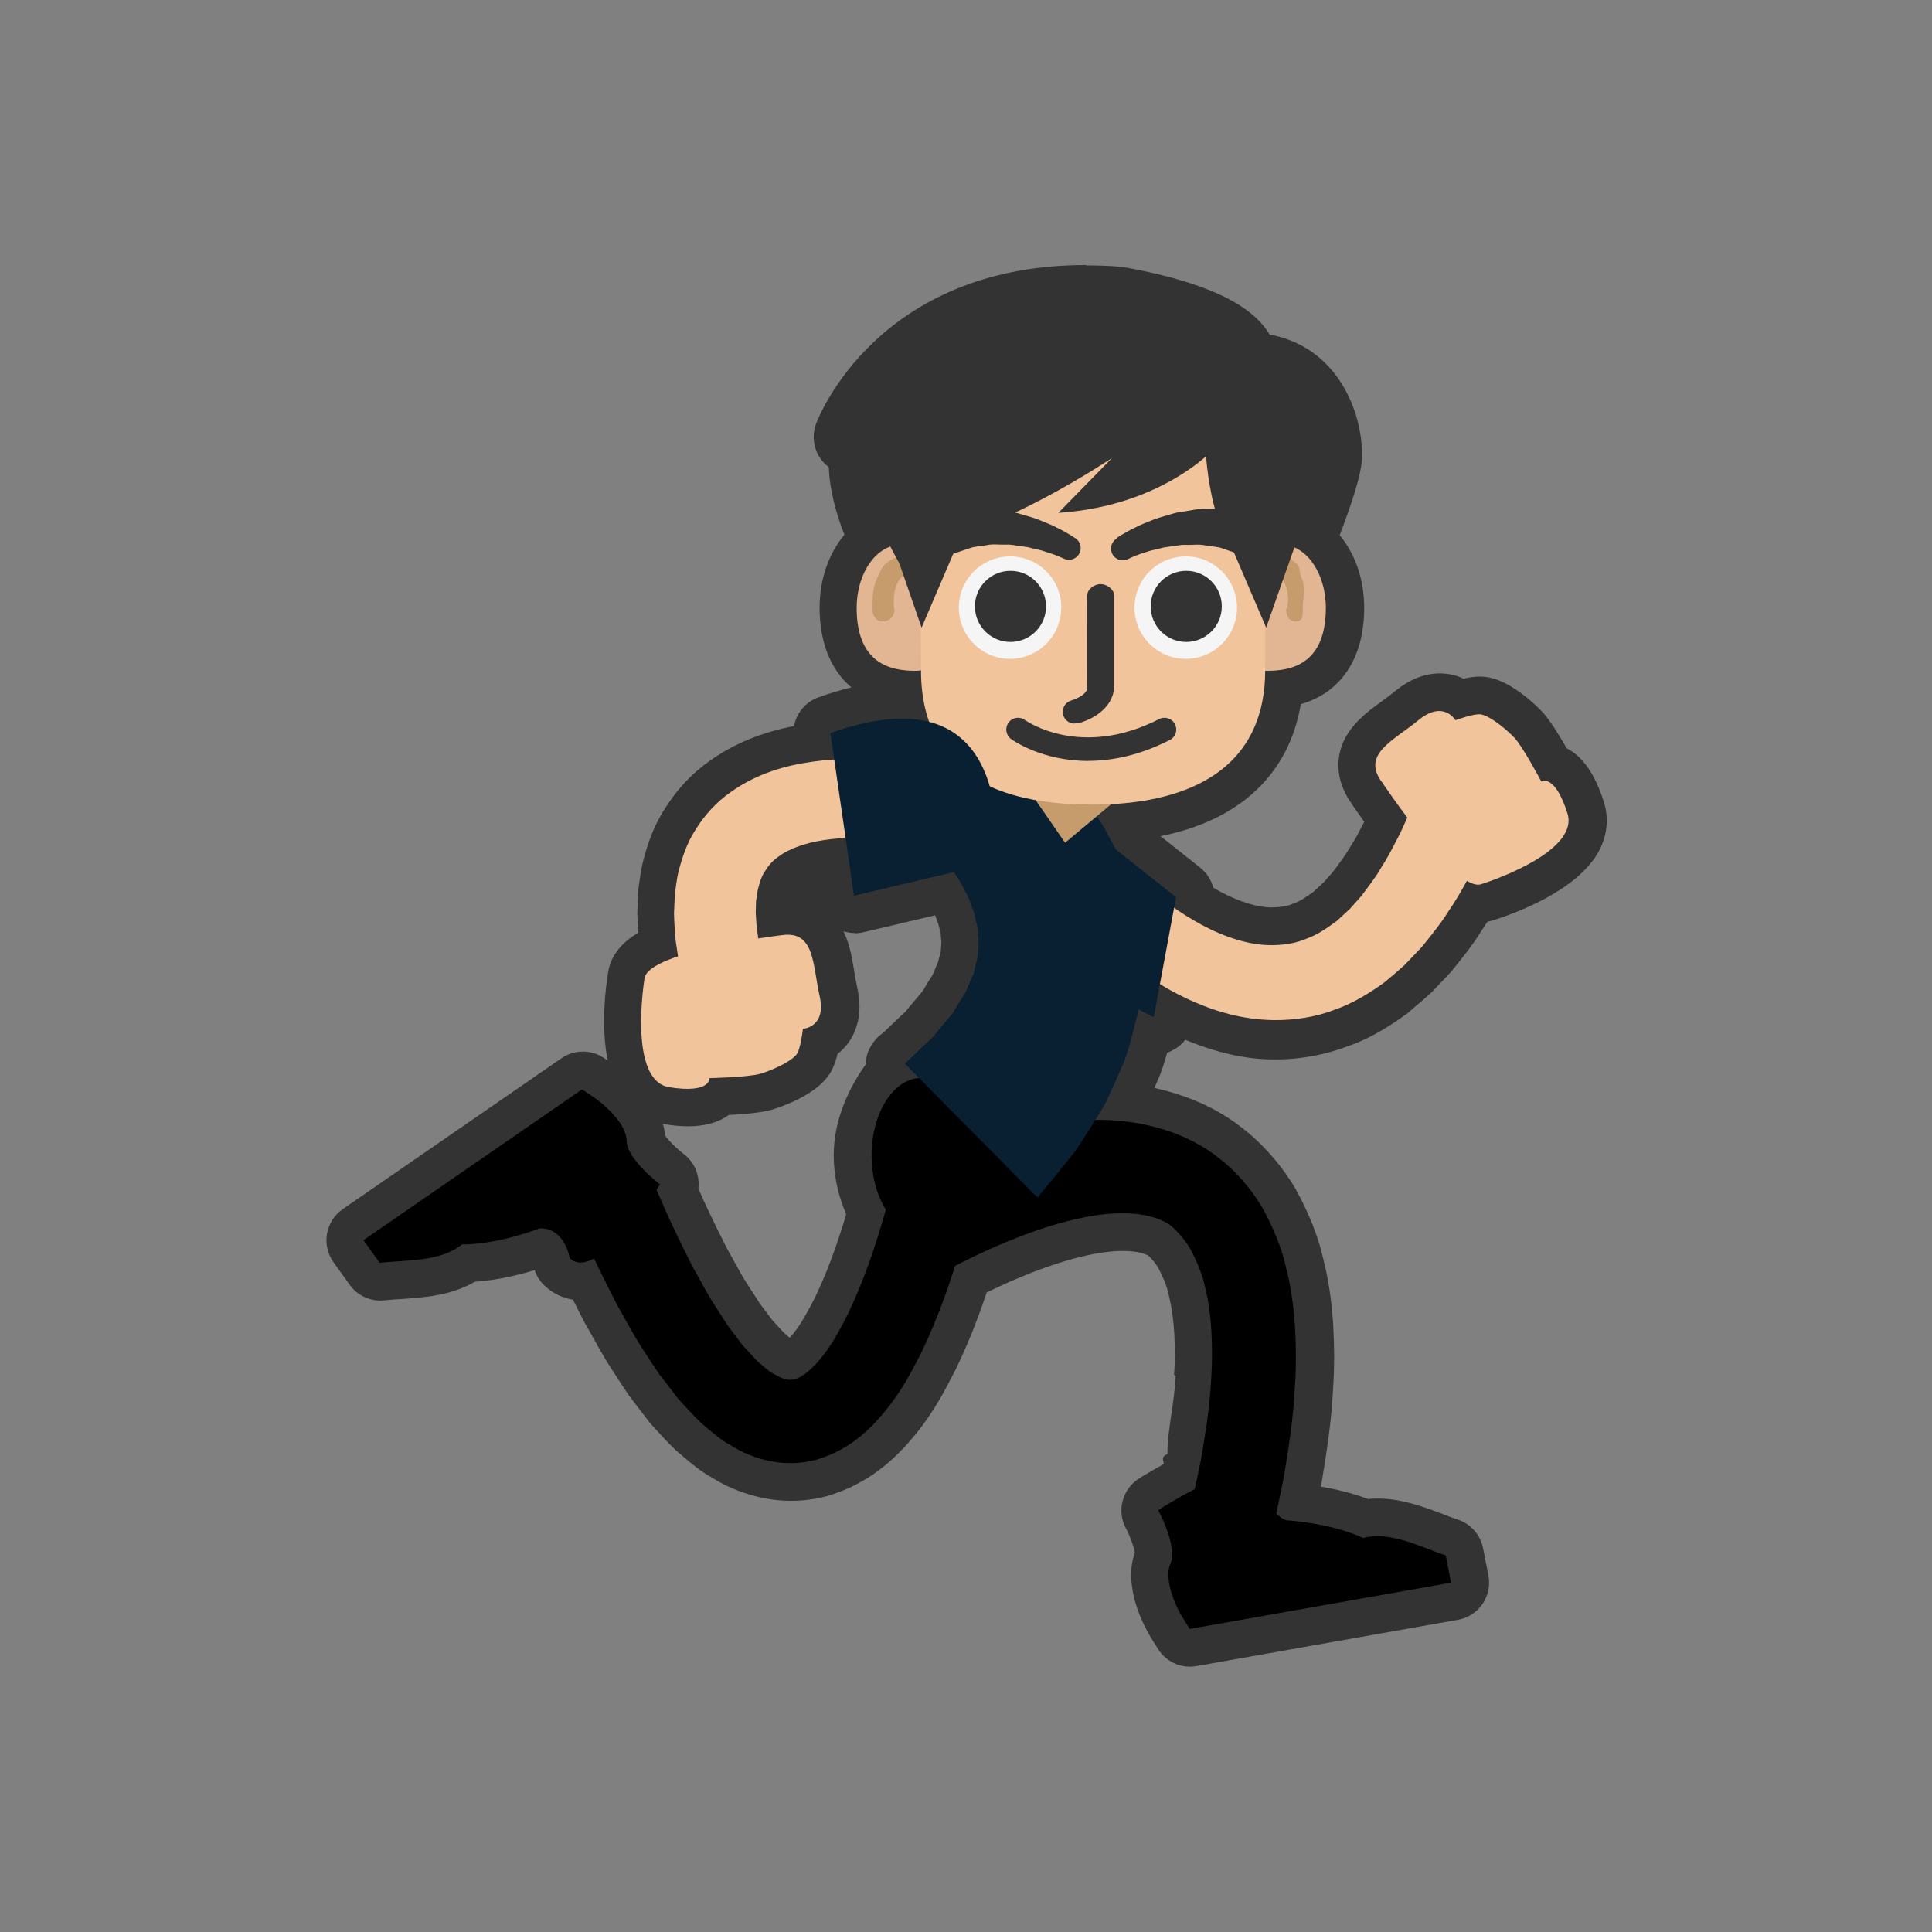 <?xml version="1.0" encoding="utf-8"?>
<!-- Generator: Adobe Illustrator 16.0.0, SVG Export Plug-In . SVG Version: 6.00 Build 0)  -->
<!DOCTYPE svg PUBLIC "-//W3C//DTD SVG 1.1//EN" "http://www.w3.org/Graphics/SVG/1.1/DTD/svg11.dtd">
<svg version="1.1" id="Layer_1" xmlns="http://www.w3.org/2000/svg" xmlns:xlink="http://www.w3.org/1999/xlink" x="0px" y="0px"
	 width="256px" height="256px" viewBox="0 0 256 256" enable-background="new 0 0 256 256" xml:space="preserve">
<rect x="0" y="0" width="256" height="256" fill="#808080" stroke="none"/>
<path fill="#333333" d="M157.617,218.344c-0.842,0-1.641-0.426-2.104-1.15c-0.522-0.814-0.99-1.541-1.318-2.199
	c-0.063-0.088-0.119-0.18-0.174-0.276c-0.459-0.852-2.686-5.265-1.242-8.508c0.211-0.668-0.523-3.065-1.52-4.913
	c-0.615-1.14-0.26-2.563,0.82-3.275c0.08-0.054,1.764-1.16,4.027-2.383c0.166-0.779,0.34-1.609,0.52-2.47
	c0.563-3.26,1.189-6.92,1.368-10.739c0.13-1.75,0.14-3.58,0.03-5.83c-0.137-2.181-0.377-3.891-0.752-5.351
	c-0.012-0.05-0.022-0.09-0.03-0.14c-0.318-1.601-0.979-3.01-1.636-4.311c-0.553-0.939-1.219-1.75-2.03-2.48
	c-1.203-0.719-2.834-1.079-4.851-1.079c-6.979,0-16.289,4.3-20.115,6.22c-1.277,3.95-2.631,7.38-4.229,10.71
	c-1.428,2.82-2.76,5.33-4.82,7.94c-2.226,2.75-5.122,5.77-9.837,7.399c-1.524,0.54-3.267,0.82-5.025,0.82
	c-0.944,0-1.877-0.08-2.772-0.24c-2.278-0.42-4.514-1.28-6.312-2.43c-1.464-0.81-2.548-1.729-3.506-2.55
	c-0.268-0.23-0.536-0.461-0.812-0.69c-0.052-0.05-0.102-0.09-0.15-0.14c-0.957-0.92-1.793-1.84-2.602-2.73l-0.56-0.619
	c-0.05-0.061-0.097-0.111-0.142-0.171c0,0-2.518-3.29-2.538-3.319c-0.526-0.75-1.01-1.5-1.485-2.24c-0.21-0.33-0.41-0.65-0.63-0.971
	c-0.93-1.41-1.68-2.77-2.41-4.08c-0.35-0.649-0.7-1.27-1.06-1.879l-0.07-0.121c-0.85-1.659-1.6-3.129-2.24-4.449
	c-0.16,0.02-0.32,0.029-0.48,0.029c-1.18,0-2.26-0.42-3.13-1.229c-0.41-0.38-0.68-0.899-0.77-1.45c0,0-0.29-1.58-1.16-1.82
	c-1.46,0.53-5.65,1.91-9.81,2.08c-2.78,1.84-6.37,2.07-9.3,2.26c-0.75,0.051-1.48,0.101-2.16,0.171c-0.09,0.01-0.18,0.02-0.27,0.02
	c-0.8,0-1.55-0.39-2.03-1.04l-2.14-3c-0.39-0.55-0.55-1.229-0.43-1.89c0.11-0.66,0.49-1.25,1.04-1.63l28.93-19.9
	c0.43-0.3,0.93-0.439,1.42-0.439c0.47,0,0.94,0.13,1.36,0.399c1.08,0.69,1.82,1.171,2.33,1.58l0.06,0.04
	c0.78,0.58,4.63,3.66,4.67,7.21c0.09,0.69,1.76,2.57,3.44,3.841c0.89,0.67,1.21,1.829,0.85,2.84l0.34,0.76
	c0.75,1.81,1.93,4.279,3.84,8.07c0.34,0.58,0.67,1.189,1.02,1.819c0.58,1.06,1.17,2.149,1.84,3.149l1.69,2.621l1.78,2.359l0.7,0.76
	c0.38,0.42,0.76,0.83,1.14,1.221c0.22,0.18,0.44,0.38,0.67,0.57c0.25,0.219,0.63,0.56,0.78,0.64c0.09,0.04,0.16,0.079,0.25,0.13
	c0.68,0.41,0.91,0.449,0.92,0.449c0.28-0.129,1.23-0.789,2.22-2.06c1.19-1.44,2.21-3.38,3.09-5.079
	c1.58-3.24,2.99-6.951,4.29-11.301c0.12-0.41,0.24-0.811,0.35-1.21c-1.13-2.17-1.74-4.819-1.74-7.58c0-4.83,1.82-8.97,4.6-11.13
	c-0.14-0.32-0.21-0.66-0.2-1.01c0-0.67,0.28-1.301,0.76-1.771l1.27-1.229l1.52-1.44l0.81-0.75c0.22-0.28,0.45-0.569,0.69-0.86
	l1.75-2.1c0.43-0.75,0.91-1.54,1.43-2.33c0.16-0.31,0.28-0.63,0.42-0.96c0.14-0.36,0.31-0.76,0.51-1.18
	c0.07-0.36,0.17-0.7,0.25-1.01c0.1-0.36,0.2-0.73,0.22-0.96c0.01-0.22,0.03-0.44,0.04-0.66c0.04-0.56,0.08-1.05,0.01-1.41
	c-0.04-0.19-0.05-0.38-0.05-0.58c0.01-0.22-0.1-0.64-0.21-1.05c-0.08-0.3-0.15-0.6-0.21-0.9c-0.13-0.3-0.23-0.61-0.34-0.91
	c-0.17-0.48-0.31-0.89-0.5-1.19c-0.06-0.09-0.1-0.18-0.15-0.27c-0.14-0.3-0.29-0.6-0.48-0.93l-11.45,2.71
	c-0.19,0.04-0.39,0.06-0.58,0.06c-0.5,0-0.99-0.15-1.41-0.43c-0.58-0.39-0.97-1.01-1.07-1.71l-0.77-5.31l-0.3,0.05
	c-2.1,0.3-3.94,0.94-4.98,1.74c-0.03,0.02-0.06,0.05-0.1,0.07c-0.4,0.28-0.7,0.62-1.05,1.17l-0.08,0.12
	c-0.2,0.29-0.39,0.97-0.55,1.56l-0.17,1.16l-0.03,1.28l0.04,0.62l0.56-0.07c0.34-0.05,0.73-0.08,1.1-0.08c4.94,0,5.72,4.7,6.24,7.8
	c0.12,0.75,0.25,1.529,0.42,2.26c0.62,2.75-0.1,4.46-0.82,5.42c-0.48,0.641-1.03,1.07-1.57,1.359c-0.26,1.421-0.63,2.44-1.11,3.061
	c-1.62,2.08-5.82,3.36-6,3.42c-1.37,0.41-4.18,0.58-6.03,0.65c-0.95,0.97-2.43,1.46-4.4,1.46c-0.82,0-1.76-0.08-2.79-0.24
	c-1.54-0.25-2.86-1.08-3.82-2.42c-3.09-4.29-1.81-13.16-1.53-14.899c0.29-1.991,2.13-3.261,4.17-4.141
	c-0.16-1.21-0.21-2.52-0.27-3.96V121c0.03-0.84,0.07-1.71,0.11-2.6c0-0.09,0.01-0.17,0.02-0.257l0.09-0.65
	c0.1-0.74,0.21-1.5,0.38-2.32c0.53-2.1,1.26-4.46,2.73-6.694c1.36-2.17,3.23-4.15,5.23-5.53c3.26-2.35,7.19-3.82,11.99-4.49
	l0.29-0.04l-0.13-0.87c-0.17-1.18,0.51-2.31,1.63-2.71c3.82-1.36,7.28-2.05,10.3-2.05h0.34c-0.08-0.47-0.13-0.94-0.18-1.43
	c-5.59-0.61-8.64-4.37-8.64-10.76c0-3.73,1.45-7.11,3.74-9.07c-1.52-3.44-2.77-7.47-2.5-11.08c-0.43-0.09-0.84-0.29-1.19-0.6
	c-0.76-0.69-1.03-1.77-0.67-2.73c0.29-0.79,7.51-19.41,33.44-19.41c1.359,0,2.77,0.05,4.189,0.16c0.061,0,0.12,0.01,0.18,0.02
	c3.781,0.57,16.021,2.87,18.291,8.79c8.34,0.83,11.41,8.44,11.41,13.65c0,0.67,0,2.67-3.391,11.24c2.26,1.97,3.67,5.32,3.67,9.02
	c0,6.2-2.87,9.93-8.15,10.7c-0.99,10.46-8.449,16.69-21.27,17.72c0.359,0.65,0.71,1.32,1.05,1.97l7.57,5.99
	c0.66,0.53,1.01,1.35,0.94,2.19c0.739,0.48,1.439,0.89,2.129,1.26c2.9,1.55,5.66,2.37,7.971,2.37h0.279
	c1.391-0.03,2.521-0.25,3.48-0.67l0.17-0.07c1.03-0.37,2.051-1.07,3.17-1.89l1.54-1.41l1.4-1.57l0.53-0.72
	c0.68-0.9,1.319-1.75,1.789-2.6l0.09-0.15c0.74-1.12,1.341-2.27,1.781-3.15c0.359-0.66,0.67-1.27,0.949-1.88
	c-1.529-2.09-2.58-3.67-2.63-3.75c-3.44-4.89,0.97-8.1,3.61-10.02c0.609-0.44,1.25-0.91,1.82-1.38c1.43-1.18,2.879-1.77,4.31-1.77
	c1.12,0,2.069,0.36,2.81,0.87c0.82-0.24,1.75-0.45,2.49-0.45c0.26,0,0.5,0.02,0.73,0.07c2.569,0.49,5.609,3.69,5.74,3.83
	c0.979,1.04,2.389,3.47,3.279,5.09c1.8,0.56,3.25,2.53,4.311,5.89c0.469,1.48,0.319,3.03-0.44,4.49
	c-2.45,4.69-10.94,7.52-12.62,8.04c-0.33,0.11-0.73,0.18-1.141,0.18c-0.1,0-0.199-0.01-0.299-0.01c-0.451,0.77-0.98,1.61-1.58,2.49
	c-0.91,1.47-2.051,2.89-3.26,4.4l-0.361,0.44c-0.049,0.06-0.09,0.11-0.149,0.17l-2.26,2.38c-0.03,0.041-0.07,0.07-0.11,0.11
	c-0.72,0.66-1.48,1.3-2.21,1.92l-0.53,0.45c-0.05,0.04-0.109,0.08-0.16,0.12c-1.979,1.42-4.399,2.84-7.34,3.85
	c-2.56,0.979-5.52,1.33-8.57,1.33h-0.289c-4.35,0-8.7-1.01-13.23-3.26l-0.18,1.03c-0.141,0.77-0.641,1.47-1.35,1.819
	c-0.351,0.181-0.73,0.28-1.11,0.28c-0.101,0-0.2,0.01-0.3-0.01c-0.36,1.42-0.76,2.85-1.25,4.18l-0.041,0.109
	c-0.659,1.561-1.329,3.091-2.01,4.561c2,0.23,3.961,0.641,5.86,1.24c3.021,0.949,5.72,2.37,8.03,4.23
	c2.49,1.969,4.68,4.489,6.311,7.289c1.67,3.041,2.789,5.91,3.379,8.58c0.61,2.34,1.01,4.971,1.23,8.18
	c0.16,2.94,0.17,5.44,0.02,7.681c-0.199,4.84-0.93,9.239-1.52,12.771c-0.21,1.08-0.42,2.08-0.609,3.01
	c1.979,0.209,5.639,0.76,8.92,2.1c0.52-0.08,1.049-0.12,1.59-0.12c2.76,0,5.439,1.03,7.81,1.931c0.71,0.27,1.39,0.529,2.04,0.75
	c0.859,0.279,1.49,1.01,1.67,1.89l0.71,3.61c0.13,0.66-0.01,1.34-0.39,1.899c-0.381,0.56-0.971,0.931-1.631,1.05l-34.6,6.11
	c-0.14,0.021-0.279,0.03-0.43,0.03L157.617,218.344z"/>
<path fill="#333333" d="M143.832,40.156c1.284,0,2.616,0.05,4,0.152c0,0,14.957,2.262,16.415,7.476
	c0.11,0.397,0.16,0.83,0.185,1.275c0.189-0.01,0.369-0.01,0.539-0.01c8.9,0,10.44,8.46,10.44,11.23c0,1.99-2.149,7.66-3.521,11.06
	l0.041,0.01l-0.41,1.18c2.41,1.03,4.17,4.22,4.17,8c0,7.48-4.58,8.35-7.811,8.35c-0.08,0-0.15-0.02-0.23-0.02
	c-0.039,14.65-12.709,17.29-20.389,17.68l-1.921,1.6c0.921,1.29,1.7,2.83,2.511,4.39l8,6.32l-0.261,1.39c1.171,0.81,2.4,1.6,3.7,2.3
	c2.92,1.56,6.17,2.67,9.16,2.67c0.119,0,0.24,0,0.359-0.01c1.551-0.04,3.041-0.28,4.41-0.89c1.41-0.5,2.69-1.41,3.92-2.31
	c0.59-0.54,1.16-1.07,1.73-1.59c0.529-0.6,1.05-1.17,1.561-1.74c0.93-1.27,1.859-2.42,2.56-3.67c0.771-1.17,1.399-2.34,1.93-3.4
	c0.57-1.03,1.011-1.97,1.34-2.77l0.25-0.56c-1.97-2.63-3.42-4.81-3.42-4.81c-2.54-3.63,1.63-5.38,4.94-8.1
	c1.1-0.91,2.01-1.21,2.729-1.21c1.45,0,2.16,1.21,2.16,1.21s2.13-0.79,3.149-0.79c0.101,0,0.181,0.01,0.25,0.02
	c1.32,0.26,3.48,2.11,4.41,3.09c1.17,1.24,3.57,5.8,3.57,5.8s0.16-0.09,0.42-0.09c0.62,0,1.85,0.55,3.04,4.31
	c1.69,5.33-11.42,9.4-11.42,9.4c-0.13,0.04-0.26,0.06-0.409,0.06c-0.431,0-0.931-0.19-1.48-0.51l-0.02,0.03
	c-0.671,1.23-1.461,2.62-2.48,4.09c-0.92,1.49-2.18,3.03-3.48,4.65c-0.74,0.77-1.49,1.57-2.26,2.38c-0.84,0.77-1.75,1.53-2.66,2.301
	c-1.98,1.42-4.17,2.909-6.73,3.779c-2.42,0.93-5.119,1.43-7.719,1.43h-0.261c-5.45,0-10.28-2.119-14.17-4.319
	c-0.31-0.181-0.61-0.41-0.909-0.591l-0.811,4.341l-2.03-1.04l-0.03,0.25c-0.57,2.23-1.09,4.529-1.83,6.55
	c-0.819,1.94-1.66,3.81-2.49,5.58c-0.449,0.771-0.909,1.229-1.35,2.229h0.301c0.68,0,1.379,0.021,2.119,0.061
	c2.09,0.13,4.4,0.51,6.82,1.27c2.41,0.76,4.96,1.98,7.221,3.791c2.27,1.789,4.25,4.079,5.719,6.6c1.381,2.52,2.511,5.21,3.091,7.85
	c0.69,2.66,1.01,5.28,1.19,7.82c0.139,2.529,0.18,5.01,0.02,7.34c-0.2,4.71-0.891,8.92-1.49,12.529c-0.359,1.801-0.689,3.44-1,4.881
	c0.32,0.359,0.74,0.68,1.29,0.9c0,0,5.78,0.289,10.22,2.33l-0.02,0.01c0.609-0.16,1.24-0.24,1.88-0.24c3.069,0,6.36,1.65,9.06,2.55
	l0.7,3.61l-34.63,6.06c0,0-1.45-2.399-1.38-2.399l-0.011,0.08c0,0-2.17-3.98-1.149-6.271s-1.601-7.11-1.601-7.11
	s2.16-1.42,4.851-2.789c0.25-1.141,0.511-2.371,0.79-3.701c0.561-3.25,1.221-7.06,1.4-11.06c0.149-2.01,0.13-4.04,0.029-6.06
	c-0.119-2.021-0.35-4.021-0.83-5.86c-0.379-1.91-1.129-3.51-1.89-5.01c-0.771-1.33-1.7-2.41-2.729-3.3
	c-1.74-1.11-3.94-1.561-6.34-1.561c-8.021,0-18.391,5-22.181,6.98c-1.08,3.459-2.47,7.32-4.41,11.39c-1.23,2.44-2.54,4.96-4.53,7.47
	c-1.96,2.44-4.53,5.15-8.69,6.59c-1.3,0.461-2.77,0.69-4.21,0.69c-0.79,0-1.57-0.069-2.32-0.2c-2.08-0.38-4.02-1.17-5.48-2.119
	c-1.65-0.891-2.75-1.99-4.01-3.021c-1.11-1.07-2.07-2.16-3.05-3.229l-2.5-3.201c-0.74-1.069-1.4-2.129-2.07-3.16
	c-1.36-2.049-2.34-4.039-3.41-5.85c-1.23-2.4-2.29-4.529-3.14-6.33c-0.63,0.351-1.24,0.541-1.8,0.541c-0.52,0-1.01-0.171-1.43-0.561
	c0,0-0.61-3.96-3.86-3.96c-0.05,0-0.1,0.239-0.16,0.25c0,0-5.37,2.37-10.25,2.37h-0.03l0.02-0.26c-2.83,2.35-7.5,1.949-10.92,2.319
	l-2.14-3.06l28.96-20c0,0,2.29,1.47,2.22,1.529l0.02-0.02c0,0,3.65,2.75,3.68,5.25c0.04,2.5,4.43,5.8,4.43,5.8
	s-0.16,0.261-0.45,0.69l0.86,1.93c0.86,2.07,2.24,4.9,3.93,8.26c0.93,1.58,1.82,3.44,2.96,5.15c0.56,0.87,1.13,1.76,1.72,2.67
	l1.91,2.54c0.69,0.739,1.38,1.54,2.08,2.239c0.71,0.551,1.44,1.32,2.09,1.611c0.97,0.579,1.61,0.799,2.16,0.799
	c0.26,0,0.5-0.049,0.75-0.129c0.86-0.24,2.26-1.33,3.48-2.891c1.27-1.529,2.35-3.54,3.35-5.48c1.94-3.989,3.39-8.129,4.46-11.72
	c0.24-0.78,0.45-1.53,0.66-2.26c-1.19-1.86-1.93-4.42-1.93-7.25c0-5.49,2.78-9.96,6.27-10.229L120,140.9c0,0,0.46-0.44,1.28-1.24
	l1.492-1.41c0.296-0.27,0.606-0.561,0.94-0.87c0.25-0.319,0.52-0.649,0.8-1c0.58-0.69,1.2-1.44,1.865-2.229
	c0.45-0.801,0.96-1.631,1.53-2.49c0.45-0.85,0.7-1.71,1.17-2.6c0.12-0.86,0.521-1.75,0.569-2.641c0.051-0.88,0.19-1.78,0.021-2.69
	c0.04-0.92-0.351-1.84-0.5-2.77c-0.399-0.91-0.59-1.85-1.12-2.7c-0.4-0.88-0.91-1.7-1.41-2.45c-0.06-0.1-0.13-0.18-0.2-0.28
	l-13.18,3.11l-1.11-7.64c-0.94,0.04-1.88,0.11-2.82,0.26c-2.37,0.33-4.65,1.1-6.12,2.22c-0.78,0.54-1.31,1.19-1.75,1.91
	c-0.49,0.68-0.72,1.59-0.96,2.49l-0.22,1.46c-0.02,0.53-0.03,1.04-0.04,1.54c0.07,1.05,0.09,2.05,0.29,3.03l0.06,0.39
	c1.82-0.29,3.05-0.44,3.05-0.44c0.29-0.04,0.55-0.06,0.8-0.06c3.55,0,3.34,4.21,4.22,8.12c0.95,4.173-2.2,4.36-2.2,4.36
	s-0.3,2.692-0.83,3.38c-0.83,1.06-3.46,2.16-4.75,2.55c-1.63,0.49-6.79,0.59-6.79,0.59s0.14,1.431-2.93,1.431
	c-0.65,0-1.44-0.07-2.4-0.221c-5.52-0.88-3.27-14.439-3.27-14.439c0.16-1.13,2.01-2.11,4.47-2.92c-0.06-0.38-0.12-0.77-0.17-1.19
	c-0.24-1.32-0.31-2.87-0.36-4.5c0.03-0.84,0.06-1.7,0.1-2.59c0.13-0.91,0.23-1.84,0.44-2.8c0.49-1.91,1.13-3.96,2.37-5.84
	c1.18-1.88,2.77-3.61,4.56-4.85c3.6-2.58,7.52-3.59,10.91-4.06c0.97-0.13,1.9-0.22,2.8-0.27l-0.5-3.47c3.75-1.33,6.86-1.9,9.45-1.9
	c1.35,0,2.56,0.16,3.64,0.44c-0.69-1.93-1.08-4.19-1.084-6.85c-0.22,0.04-0.46,0.07-0.71,0.07c-3.24,0-7.81-0.867-7.81-8.35
	c0-3.93,1.9-7.22,4.46-8.11c-1.84-3.65-4.624-10.43-2.492-14.695c0,0,0.47-0.713-0.22-0.713c-0.38,0-1.13,0.23-2.52,0.92
	c0,0.01,6.6-17.77,31.09-17.77"/>
<path fill="#333333" d="M105.611,118.17l0.07-0.11c0.21-0.34,0.31-0.41,0.35-0.44c0.07-0.05,0.14-0.09,0.2-0.14
	c0.32-0.24,0.9-0.52,1.67-0.77l0.38,2.67c0.02,0.14,0.05,0.29,0.09,0.43c-0.9-0.49-1.9-0.81-2.97-0.922
	c0.07-0.26,0.15-0.56,0.21-0.71V118.17z"/>
<path fill="#333333" d="M212.521,106.269c-1.16-3.67-2.82-6.05-4.94-7.13c-1-1.76-2.229-3.75-3.21-4.8
	c-0.62-0.66-3.859-3.95-7.109-4.58c-0.351-0.07-0.761-0.11-1.181-0.11c-0.67,0-1.42,0.11-2.149,0.28c-0.91-0.43-1.971-0.7-3.141-0.7
	c-2.029,0-4.02,0.79-5.91,2.34c-0.51,0.42-1.09,0.84-1.699,1.29c-1.66,1.21-3.381,2.47-4.561,4.3c-1.83,2.85-1.689,6.2,0.37,9.18
	c0.159,0.24,0.81,1.21,1.78,2.56c-0.061,0.12-0.121,0.23-0.19,0.35l-0.09,0.16c-0.431,0.87-0.97,1.89-1.63,2.9
	c-0.061,0.09-0.12,0.19-0.18,0.29c-0.4,0.7-0.961,1.45-1.61,2.33l-0.48,0.63l-0.6,0.68l-0.63,0.71l-1.32,1.21l-0.02,0.02
	c-0.891,0.64-1.73,1.22-2.42,1.46c-0.11,0.04-0.221,0.08-0.33,0.13c-0.65,0.29-1.48,0.44-2.521,0.46l-0.239,0.01
	c-1.871,0-4.291-0.74-6.801-2.08c-0.311-0.17-0.63-0.35-0.949-0.54c-0.271-1.03-0.871-1.97-1.74-2.66l-5.25-4.16
	c10.51-2.1,17.029-8.23,18.59-17.49c5.33-1.54,8.4-6.08,8.4-12.77c0-3.77-1.201-7.18-3.25-9.62c2.969-7.74,2.969-9.74,2.969-10.64
	c0-5.87-3.33-14.31-12.25-15.95c-1.75-2.95-5.379-5.21-11.189-7.01c-4.23-1.31-8.23-1.92-8.391-1.95
	c-0.129-0.02-0.25-0.03-0.379-0.04c-1.471-0.11-2.94-0.16-4.371-0.16l0.011-0.047c-27.64,0-35.46,20.18-35.78,21.038
	c-0.71,1.93-0.18,4.1,1.35,5.47c0.11,0.1,0.22,0.19,0.34,0.28c0.1,3.01,0.96,6.12,2.07,8.95c-2.06,2.44-3.29,5.87-3.29,9.65
	c0,4.67,1.5,8.284,4.21,10.57c-1.4,0.34-2.86,0.78-4.36,1.32c-1.72,0.61-2.92,2.09-3.24,3.81c-4.33,0.83-8,2.345-11.17,4.61
	c-2.28,1.584-4.31,3.74-5.88,6.24c-1.66,2.53-2.46,5.114-3.01,7.313c-0.01,0.06-0.03,0.12-0.04,0.18c-0.2,0.91-0.31,1.76-0.42,2.51
	l-0.09,0.63c-0.02,0.17-0.04,0.34-0.05,0.51c-0.04,0.897-0.07,1.77-0.1,2.61v0.37c0.03,0.84,0.06,1.64,0.12,2.41
	c-1.83,1.08-3.6,2.73-3.99,5.237c-0.32,1.93-0.99,7.08-0.06,11.68l-0.57-0.369c-0.83-0.541-1.77-0.801-2.71-0.801
	c-1,0-1.99,0.29-2.84,0.881l-28.99,20c-1.1,0.764-1.85,1.939-2.08,3.26c-0.23,1.319,0.08,2.68,0.86,3.77l2.15,3
	c0.94,1.311,2.46,2.08,4.06,2.08c0.18,0,0.36-0.01,0.54-0.03c0.6-0.069,1.31-0.11,2.05-0.159c3.05-0.201,6.74-0.431,9.93-2.301
	c3.02-0.21,5.93-0.93,7.92-1.54c0.26,0.79,0.73,1.513,1.35,2.091c1.07,0.989,2.34,1.604,3.73,1.819c0.48,0.97,1.01,2.021,1.6,3.149
	c0.05,0.084,0.09,0.166,0.14,0.25c0.35,0.586,0.68,1.193,1.03,1.816c0.72,1.29,1.52,2.75,2.53,4.26c0.19,0.291,0.4,0.61,0.6,0.931
	c0.48,0.743,0.98,1.515,1.54,2.319l0.12,0.17l0.32,0.42l2.16,2.816c0.09,0.113,0.18,0.23,0.28,0.34l0.55,0.603
	c0.83,0.92,1.7,1.87,2.72,2.84c0.1,0.101,0.2,0.19,0.3,0.271l0.77,0.649c0.98,0.84,2.2,1.89,3.85,2.8
	c2.05,1.301,4.58,2.271,7.14,2.73c1.04,0.189,2.13,0.29,3.22,0.29c2.04,0,4.07-0.33,5.87-0.97c5.31-1.841,8.63-5.33,10.92-8.166
	c2.23-2.819,3.68-5.56,5.09-8.35l0.05-0.1c1.51-3.15,2.8-6.381,4.02-10.021c4.08-1.989,12.1-5.5,18.06-5.5
	c1.42,0,2.57,0.21,3.37,0.62c0.511,0.49,0.94,1.03,1.31,1.63c0.591,1.17,1.131,2.33,1.381,3.591l0.06,0.27
	c0.33,1.279,0.55,2.88,0.681,4.88c0.1,2.13,0.09,3.851-0.03,5.41c-0.011,0.05,0.21,0.09,0.21,0.14c-0.17,3.65-1.1,7.21-1.1,10.35
	v0.011c-1,0.46-0.41,0.899-0.5,1.34c-1.841,1.03-3.23,1.88-3.311,1.93c-2.16,1.431-2.93,4.28-1.689,6.56
	c0.56,1.051,1.08,2.521,1.189,3.24c-1.46,4.09,0.77,8.78,1.529,10.17c0.011,0.021,0.011,0.051,0.031,0.07
	c0.06,0.131,0.129,0.271,0.209,0.41c0.15,0.26,0.351,0.6,0.561,0.939c0.38,0.61,0.77,1.221,0.77,1.221c0.93,1.45,2.53,2.3,4.211,2.3
	c0.289,0,0.58-0.03,0.869-0.08l34.631-6.13c1.319-0.23,2.489-0.99,3.25-2.09c0.76-1.1,1.039-2.471,0.789-3.78l-0.709-3.61
	c-0.341-1.77-1.621-3.22-3.33-3.789c-0.57-0.19-1.23-0.44-1.931-0.711c-2.45-0.93-5.489-2.09-8.71-2.09
	c-0.43,0-0.85,0.021-1.26,0.07c-2.17-0.82-4.4-1.33-6.26-1.65l0.06-0.33l0.03-0.149c0.6-3.59,1.34-8.05,1.56-13.08
	c0.15-2.319,0.15-4.899-0.021-7.88v-0.08c-0.229-3.33-0.649-6.08-1.31-8.641c-0.64-2.879-1.84-5.93-3.569-9.09l-0.061-0.129
	c-1.79-3.061-4.189-5.83-6.93-8c-2.52-2.031-5.5-3.601-8.82-4.641c-0.98-0.32-1.98-0.58-3-0.8c0.24-0.54,0.471-1.091,0.71-1.64
	l0.091-0.221c0.34-0.92,0.629-1.869,0.899-2.82c0.18-0.06,0.36-0.14,0.53-0.22c0.75-0.37,1.38-0.819,1.85-1.489
	c3.99,1.649,7.87,2.609,11.77,2.609h0.311c3.33,0,6.59-0.66,9.42-1.73c3.23-1.109,5.82-2.85,7.939-4.369
	c0.101-0.08,0.211-0.18,0.311-0.271l0.53-0.46c0.75-0.63,1.54-1.3,2.29-2c0.08-0.07,0.15-0.15,0.229-0.22l0.97-1.021
	c0.431-0.459,0.86-0.91,1.28-1.35c0.11-0.109,0.2-0.221,0.3-0.34l0.351-0.44c1.19-1.479,2.42-3.01,3.399-4.6
	c0.34-0.5,0.65-0.98,0.95-1.45c0.25-0.05,0.511-0.11,0.761-0.19c2.629-0.82,11.229-3.86,14.06-9.26
	C212.98,110.619,213.191,108.399,212.521,106.269z M124.701,125.44l-0.05,0.66c-0.02,0.11-0.08,0.34-0.13,0.51
	c-0.07,0.26-0.16,0.55-0.23,0.88c-0.17,0.38-0.32,0.729-0.44,1.04c-0.11,0.25-0.2,0.479-0.29,0.67c-0.47,0.72-0.91,1.43-1.31,2.13
	l-0.86,1.02l-0.72,0.86l-0.06,0.06l-0.59,0.74l-0.17,0.16l-0.47,0.43l-0.05,0.051c-0.58,0.55-1.09,1.029-1.51,1.439
	c-0.83,0.811-1.43,1.26-1.43,1.26c-0.96,0.931-1.66,2.2-1.66,3.541v0.129c-2,2.771-4.26,7.11-4.26,12.041
	c0,2.77,0.62,5.459,1.64,7.789c-0.03,0.09-0.02,0.18-0.05,0.271c-1.26,4.2-2.6,7.771-4.13,10.924c-0.87,1.69-1.79,3.403-2.72,4.535
	l-0.08,0.101c-0.17,0.219-0.33,0.409-0.49,0.579c-0.03-0.02-0.05-0.05-0.08-0.069c-0.2-0.181-0.41-0.36-0.62-0.53
	c-0.31-0.31-0.63-0.67-0.98-1.05l-0.63-0.69l-0.63-0.83l-1.01-1.35l-1.36-2.11l-0.26-0.4l-0.03-0.05c-0.6-0.899-1.17-1.95-1.72-2.96
	c-0.33-0.6-0.66-1.22-1.01-1.82c-1.86-3.689-3.01-6.1-3.72-7.799c-0.01-0.031-0.02-0.061-0.04-0.091l-0.01-0.03
	c0.2-1.72-0.49-3.479-1.96-4.58c-0.95-0.729-2.06-1.84-2.46-2.449c-0.04-0.521-0.14-1.03-0.28-1.521l0.18,0.03
	c1.18,0.189,2.22,0.279,3.18,0.279c2.2,0,4-0.51,5.37-1.5c2.03-0.1,4.39-0.31,5.78-0.719c0.86-0.261,5.24-1.681,7.26-4.281
	c0.28-0.359,0.89-1.139,1.37-3.09c0.48-0.379,0.94-0.83,1.34-1.359c1.04-1.38,2.1-3.801,1.26-7.471
	c-0.15-0.659-0.26-1.369-0.39-2.119c-0.29-1.78-0.6-3.61-1.42-5.3c0.49,0.15,1,0.23,1.52,0.23l-0.06,0.031
	c0.38,0,0.77-0.04,1.15-0.13l9.53-2.25l0.12,0.33c0.09,0.24,0.18,0.52,0.3,0.81c0.07,0.3,0.14,0.57,0.2,0.81
	c0.04,0.16,0.1,0.38,0.12,0.5c0,0.31,0.03,0.63,0.09,0.93C124.751,124.803,124.721,125.17,124.701,125.44z"/>
<path fill="#F2C49C" d="M183.045,103.516c0,0,9.79,14.787,13.223,13.646c0,0,13.109-4.068,11.422-9.397
	c-1.69-5.332-3.461-4.213-3.461-4.213s-2.41-4.56-3.569-5.8c-0.931-0.98-3.091-2.837-4.41-3.09c-0.86-0.17-3.399,0.77-3.399,0.77
	s-1.58-2.733-4.891-0.012c-3.311,2.72-7.49,4.468-4.939,8.096H183.045z"/>
<path fill="#F2C49C" d="M144.512,109.89l0.413,0.505l1.29,1.49c1.145,1.28,2.866,3.09,5.08,5.027c2.2,1.948,4.926,4.017,7.975,5.656
	c3.041,1.624,6.431,2.76,9.521,2.666c1.544-0.038,3.032-0.28,4.41-0.886c1.405-0.5,2.687-1.405,3.92-2.31
	c0.584-0.538,1.159-1.068,1.728-1.588c0.526-0.594,1.049-1.172,1.553-1.738c0.93-1.266,1.852-2.412,2.56-3.663
	c0.771-1.18,1.392-2.35,1.924-3.4c0.563-1.03,1.005-1.97,1.341-2.77l1.092-2.48l10.066,4.29c0,0-0.494,1.02-1.354,2.83
	c-0.404,0.9-0.955,1.98-1.67,3.21c-0.67,1.23-1.459,2.62-2.476,4.09c-0.918,1.49-2.178,3.03-3.477,4.65
	c-0.738,0.771-1.49,1.56-2.263,2.37c-0.84,0.771-1.756,1.53-2.664,2.3c-1.979,1.42-4.17,2.82-6.729,3.69
	c-2.5,0.96-5.29,1.37-7.979,1.34c-5.451-0.06-10.28-2.03-14.17-4.229c-3.891-2.26-7.031-4.84-9.541-7.17s-4.399-4.44-5.689-5.96
	c-0.641-0.78-1.13-1.4-1.48-1.81l-0.529-0.7l7.16-5.44L144.512,109.89z"/>
<path fill="#082031" d="M155.833,118.877l-2.953,15.906l-9.313-4.708l1.068-20.06L155.833,118.877z"/>
<path fill="#F2C49C" d="M122.962,112.035c-0.04-0.01-0.54-0.137-1.8-0.357c-1.2-0.205-2.964-0.467-5.05-0.594
	c-2.082-0.12-4.514-0.14-6.883,0.227c-2.37,0.34-4.65,1.1-6.12,2.23c-0.78,0.54-1.31,1.19-1.75,1.91c-0.49,0.69-0.72,1.6-0.96,2.5
	l-0.22,1.46l-0.04,1.54c0.07,1.05,0.09,2.05,0.29,3.03c0.12,0.96,0.32,1.87,0.53,2.68c0.17,0.81,0.37,1.51,0.57,2.1l0.56,1.851
	l-10.38,3.46l-0.67-2.261c-0.23-0.709-0.47-1.6-0.69-2.66c-0.26-1.029-0.5-2.219-0.68-3.589c-0.24-1.32-0.3-2.87-0.36-4.5l0.11-2.59
	c0.13-0.91,0.24-1.84,0.44-2.8c0.49-1.92,1.13-3.96,2.37-5.84c1.17-1.87,2.76-3.61,4.56-4.85c3.59-2.58,7.52-3.59,10.91-4.06
	c3.44-0.48,6.5-0.4,9.09-0.21s4.69,0.53,6.17,0.8l1.74,0.35l0.66,0.16l-2.45,10.07L122.962,112.035z"/>
<path d="M130.37,152.34l-0.75,3.742c-0.509,2.34-1.288,5.654-2.45,9.605c-1.165,3.957-2.698,8.551-5.04,13.438
	c-1.233,2.438-2.544,4.962-4.527,7.467c-1.968,2.438-4.53,5.153-8.693,6.594c-2.026,0.715-4.422,0.864-6.536,0.482
	c-2.08-0.378-4.024-1.17-5.48-2.115c-1.655-0.894-2.75-1.984-4.01-3.018c-1.112-1.07-2.07-2.157-3.055-3.23
	c-0.84-1.092-1.67-2.177-2.48-3.229c-0.75-1.064-1.4-2.126-2.08-3.152c-1.36-2.048-2.35-4.038-3.41-5.847
	c-1.89-3.667-3.39-6.734-4.32-8.908c-0.97-2.16-1.52-3.398-1.52-3.398l10.4-4.406c0,0,0.52,1.162,1.41,3.197
	c0.86,2.07,2.24,4.9,3.93,8.26c0.93,1.58,1.83,3.451,2.96,5.16l1.72,2.67l1.91,2.541c0.69,0.74,1.38,1.539,2.08,2.24
	c0.71,0.56,1.43,1.319,2.09,1.609c1.42,0.85,2.13,0.92,2.91,0.67c0.86-0.24,2.25-1.33,3.47-2.891c1.26-1.529,2.35-3.539,3.34-5.479
	c1.94-3.989,3.38-8.12,4.46-11.72c1.08-3.6,1.82-6.68,2.3-8.82l0.69-3.34l10.61,1.92L130.37,152.34z"/>
<path d="M134.076,150.098c0,0,0.359-0.105,1.029-0.306c0.638-0.181,1.535-0.408,2.685-0.64c2.298-0.448,5.604-0.944,9.776-0.7
	c2.088,0.134,4.4,0.51,6.817,1.274c2.41,0.76,4.957,1.976,7.22,3.789c2.265,1.791,4.248,4.082,5.717,6.599
	c1.38,2.522,2.51,5.207,3.09,7.854c0.689,2.655,1.005,5.276,1.186,7.82c0.139,2.53,0.174,5.01,0.02,7.336
	c-0.198,4.706-0.893,8.92-1.49,12.53c-0.71,3.557-1.323,6.514-1.867,8.537c-0.502,2.039-0.792,3.209-0.792,3.209l-10.909-2.939
	l0.756-2.98c0.526-1.89,1.1-4.609,1.781-7.869c0.559-3.24,1.215-7.061,1.4-11.051c0.15-2.01,0.128-4.039,0.029-6.06
	c-0.125-2.01-0.355-4.01-0.828-5.851c-0.379-1.899-1.133-3.51-1.889-5.01c-0.832-1.43-1.846-2.58-2.971-3.5
	c-2.24-1.85-5.25-2.6-8.006-2.819c-2.785-0.181-5.275,0.14-6.95,0.47c-0.842,0.16-1.493,0.32-1.903,0.439l-0.57,0.17l-3.33-10.25
	V150.098z"/>
<path d="M61.23,164.877l-0.022,0.018c4.888,0.008,10.27-2.127,10.27-2.127c3.387-0.129,4.017,3.957,4.017,3.957
	c3.71,3.438,11.96-9.789,11.96-9.789s-4.394-3.305-4.428-5.806c-0.028-2.5-3.675-5.25-3.675-5.25l-0.015,0.013
	c0.07-0.061-2.22-1.539-2.22-1.539L48.16,164.33l2.148,2.993c3.416-0.37,8.084-0.099,10.92-2.447L61.23,164.877z"/>
<path d="M180.604,203.79l0.021-0.007c-4.436-2.04-10.214-2.338-10.214-2.338c-3.13-1.287-2-5.268-2-5.268
	c-1.931-4.664-14.94,3.928-14.94,3.928s2.62,4.834,1.61,7.121c-1.011,2.281,1.16,6.299,1.16,6.299l0.021-0.008
	c-0.091,0.028,1.379,2.325,1.379,2.325l34.631-6.13l-0.701-3.609c-3.25-1.082-7.379-3.271-10.939-2.313H180.604z"/>
<path fill="#F2C49C" d="M103.554,123.916c0,0-17.63,2.13-18.148,5.71c0,0-2.25,13.558,3.275,14.437
	c5.53,0.879,5.33-1.207,5.33-1.207s5.16-0.101,6.79-0.59c1.3-0.389,3.92-1.49,4.75-2.556c0.54-0.688,0.84-3.385,0.84-3.385
	s3.16-0.185,2.21-4.36c-0.94-4.178-0.63-8.7-5.02-8.05L103.554,123.916z"/>
<path d="M128.666,153.085c0,5.663-2.946,10.258-6.588,10.258c-3.64,0-6.59-4.595-6.59-10.258c0-5.658,2.95-10.253,6.59-10.253
	C125.72,142.832,128.666,147.427,128.666,153.085z"/>
<path d="M125.064,168.54c0,0,25.223-14.36,32.234-4.065l-3.84-10.67l-31.38,2.529L125.064,168.54L125.064,168.54z"/>
<polygon points="124.187,145.38 123.993,158.03 131.005,162.702 145.609,159.104 136.259,145.381 "/>
<path fill="#082031" d="M133.87,96.4c0,0,0.21,0.146,0.601,0.413c0.506,0.367,1.219,0.91,1.901,1.474
	c1.474,1.19,3.41,2.934,5.528,5.36c1.06,1.207,2.156,2.576,3.203,4.177c1.129,1.506,2.035,3.41,3.029,5.293
	c0.809,2.043,1.76,4.102,2.219,6.465c0.66,2.29,0.869,4.724,0.989,7.187c0.13,2.44-0.26,4.86-0.521,7.24
	c-0.559,2.22-1.09,4.53-1.829,6.55c-0.82,1.94-1.66,3.82-2.49,5.59c-0.931,1.591-1.86,3.051-2.729,4.41l-1.25,1.94
	c-0.431,0.54-0.84,1.05-1.23,1.53l-2.029,2.49l-1.791,2.17l-17.57-17.74c0,0,0.47-0.45,1.28-1.24l1.5-1.42
	c0.3-0.27,0.61-0.561,0.94-0.87l0.8-1c0.58-0.69,1.21-1.45,1.87-2.239c0.45-0.811,0.96-1.631,1.53-2.49
	c0.45-0.86,0.701-1.721,1.17-2.61c0.12-0.86,0.521-1.75,0.569-2.64c0.051-0.88,0.201-1.79,0.021-2.7c0.04-0.92-0.351-1.84-0.5-2.78
	c-0.39-0.91-0.59-1.85-1.11-2.7c-0.41-0.88-0.91-1.7-1.41-2.45c-1-1.5-2.03-2.71-2.74-3.45l-0.68-0.72
	c-0.09-0.12-0.4-0.36-0.35-0.32l11.12-14.96L133.87,96.4z"/>
<path fill="#E2B593" d="M163.967,80.536c0,4.61,0.67,8.35,3.903,8.35s7.812-0.865,7.812-8.35c0-4.614-2.623-8.356-5.854-8.356
	C166.589,72.18,163.967,75.922,163.967,80.536z"/>
<path fill="#C69C6D" d="M164.938,80.5c0.012-1.29,0.279-2.76,0.914-4.012c0.32-0.64,0.726-1.26,1.303-1.794
	c0.57-0.523,1.386-0.974,2.33-0.984c0.357,0.033,0.285,0.003,0.619,0.072c0.275,0.057,0.508,0.138,0.688,0.228
	c0.4,0.176,0.73,0.428,1.029,0.685c0.57,0.534,0.281,1.153,0.601,1.794c0.64,1.28,0.21,2.66,0.21,4.04v0.15
	c0,0.9-0.01,1.65-0.92,1.66c-0.9,0.01-1.29-0.72-1.29-1.62c0-0.07,0.181-0.14,0.181-0.2c0.109-0.92,0.119-1.91-0.181-2.75
	c-0.28-0.87-0.8-1.42-0.96-1.48c-0.09-0.06-0.33-0.05-0.66,0.17c-0.31,0.22-1.25,0.58-1.529,1c-0.551,0.89-1.621,1.87-1.621,3.07
	v0.05c0,0.53,0.091,0.92-0.439,0.86c-0.5-0.05-0.24-0.48-0.24-0.98L164.938,80.5z M150.673,103.687l-9.542,7.985l-5.65-8.18"/>
<path fill="#E2B593" d="M125.226,80.536c0,4.61-0.668,8.35-3.905,8.35c-3.23,0-7.81-0.865-7.81-8.35c0-4.614,2.63-8.356,5.86-8.356
	s5.86,3.742,5.86,8.356H125.226z"/>
<path fill="#C69C6D" d="M124.254,80.5c-0.013-1.29-0.28-2.76-0.915-4.012c-0.32-0.64-0.73-1.26-1.3-1.794
	c-0.58-0.523-1.39-0.974-2.34-0.984c-0.36,0.033-0.29,0.003-0.62,0.072c-0.28,0.057-0.51,0.138-0.69,0.228
	c-0.41,0.176-0.73,0.428-1.03,0.685c-0.58,0.534-0.76,1.153-1.08,1.794c-0.64,1.28-0.68,2.66-0.68,4.04v0.15
	c0,0.9,0.48,1.65,1.39,1.66c0.91,0.01,1.54-0.72,1.55-1.62c0-0.07-0.07-0.14-0.07-0.2c-0.1-0.92-0.05-1.91,0.24-2.75
	c0.27-0.87,0.83-1.42,0.98-1.48c0.1-0.06,0.35-0.05,0.68,0.17c0.31,0.22,0.64,0.58,0.91,1c0.55,0.89,0.87,1.87,1,3.07l0.01,0.05
	c0.05,0.53,0.53,0.92,1.06,0.86c0.5-0.05,0.87-0.48,0.87-0.98L124.254,80.5z"/>
<path fill="#F2C49C" d="M167.645,88.785c0,16.41-15.771,17.827-22.805,17.827c-8.007,0-22.803-1.417-22.803-17.827
	c0-16.415-1.698-37.484,22.803-37.484c24.74,0,22.805,21.07,22.805,37.49V88.785z"/>
<path fill="#333333" d="M117.75,70.55l4.366,12.614l6.308-14.72 M171.926,71.357l-4.152,11.807l-6.31-14.72"/>
<path fill="#F5F5F5" d="M140.618,80.508c0,3.752-3.033,6.792-6.787,6.792c-3.74,0-6.78-3.04-6.78-6.792
	c0-3.746,3.04-6.782,6.79-6.782c3.761,0,6.79,3.036,6.79,6.782H140.618z"/>
<circle fill="#333333" cx="133.893" cy="80.349" r="4.712"/>
<path fill="#F5F5F5" d="M163.91,80.508c0,3.752-3.04,6.792-6.79,6.792s-6.79-3.04-6.79-6.792c0-3.746,3.04-6.782,6.79-6.782
	S163.91,76.762,163.91,80.508z"/>
<circle fill="#333333" cx="157.182" cy="80.349" r="4.712"/>
<g>
	<defs>
		<path id="SVGID_1_" d="M147.62,78.38v12.707c0,0-0.422,2.185-3.576,3.153l0.46-3.153l-0.546-12.82"/>
	</defs>
	<clipPath id="SVGID_2_">
		<use xlink:href="#SVGID_1_"  overflow="visible"/>
	</clipPath>
	<path clip-path="url(#SVGID_2_)" fill="#FF585D" d="M144.62,92.38h3v3h-3V92.38z"/>
</g>
<g>
	<defs>
		<path id="SVGID_3_" d="M147.62,78.38v12.707c0,0-0.422,2.185-3.576,3.153l0.46-3.153l-0.546-12.82"/>
	</defs>
	<clipPath id="SVGID_4_">
		<use xlink:href="#SVGID_3_"  overflow="visible"/>
	</clipPath>
	<path clip-path="url(#SVGID_4_)" fill="#FF595E" d="M144.62,91.38h3v1h-3V91.38z"/>
</g>
<g>
	<defs>
		<path id="SVGID_5_" d="M147.62,78.38v12.707c0,0-0.422,2.185-3.576,3.153l0.46-3.153l-0.546-12.82"/>
	</defs>
	<clipPath id="SVGID_6_">
		<use xlink:href="#SVGID_5_"  overflow="visible"/>
	</clipPath>
	<path clip-path="url(#SVGID_6_)" fill="#FF5B5F" d="M144.62,88.38h3v3h-3V88.38z"/>
</g>
<g>
	<defs>
		<path id="SVGID_7_" d="M147.62,78.38v12.707c0,0-0.422,2.185-3.576,3.153l0.46-3.153l-0.546-12.82"/>
	</defs>
	<clipPath id="SVGID_8_">
		<use xlink:href="#SVGID_7_"  overflow="visible"/>
	</clipPath>
	<path clip-path="url(#SVGID_8_)" fill="#FF5C60" d="M144.62,86.38h3v2h-3V86.38z"/>
</g>
<g>
	<defs>
		<path id="SVGID_9_" d="M147.62,78.38v12.707c0,0-0.422,2.185-3.576,3.153l0.46-3.153l-0.546-12.82"/>
	</defs>
	<clipPath id="SVGID_10_">
		<use xlink:href="#SVGID_9_"  overflow="visible"/>
	</clipPath>
	<path clip-path="url(#SVGID_10_)" fill="#FF5E62" d="M144.62,83.38h3v3h-3V83.38z"/>
</g>
<g>
	<defs>
		<path id="SVGID_11_" d="M147.62,78.38v12.707c0,0-0.422,2.185-3.576,3.153l0.46-3.153l-0.546-12.82"/>
	</defs>
	<clipPath id="SVGID_12_">
		<use xlink:href="#SVGID_11_"  overflow="visible"/>
	</clipPath>
	<path clip-path="url(#SVGID_12_)" fill="#FF5F63" d="M144.62,81.38h3v2h-3V81.38z"/>
</g>
<g>
	<defs>
		<path id="SVGID_13_" d="M147.62,78.38v12.707c0,0-0.422,2.185-3.576,3.153l0.46-3.153l-0.546-12.82"/>
	</defs>
	<clipPath id="SVGID_14_">
		<use xlink:href="#SVGID_13_"  overflow="visible"/>
	</clipPath>
	<path clip-path="url(#SVGID_14_)" fill="#FF6064" d="M144.62,78.38h3v3h-3V78.38z"/>
</g>
<path fill="#333333" d="M142.38,95.877c-0.662,0-1.276-0.422-1.485-1.085c-0.261-0.82,0.189-1.696,1.014-1.958
	c1.695-0.543,2.15-1.287,2.152-1.607l-0.011-12.27c0-0.863,0.925-1.558,1.783-1.558c0.86,0,1.786,0.69,1.786,1.55v12.13v-0.01
	c0,0,0.15,3.22-4.551,4.72c-0.149,0.05-0.539,0.07-0.699,0.07L142.38,95.877z"/>
<path fill="#333333" d="M144.186,100.83c-6.115,0-9.972-2.728-10.209-2.9c-0.694-0.508-0.851-1.48-0.343-2.178
	c0.505-0.698,1.479-0.852,2.171-0.348c0.305,0.207,7.445,5.156,17.789-0.125c0.766-0.39,1.7-0.09,2.094,0.68s0.09,1.7-0.678,2.09
	c-4.07,2.08-7.736,2.77-10.824,2.77V100.83z"/>
<path fill="#333333" d="M161.578,58.745c0,0-6.792,8.243-21.348,9.216l7.121-7.27c0,0-15.771,10.509-23.861,10.509l-1.94,0.24
	l-2.18,3.52c0,0-6.913-11.158-3.882-17.223c0,0,1.133-1.74-2.748,0.203c0,0,7.316-19.693,35.094-17.63c0,0,14.96,2.26,16.42,7.476
	c1.109,3.987-2.67,10.96-2.67,10.96L161.578,58.745z"/>
<path fill="#333333" d="M159.639,57.127c0,0,0,11.158,3.877,15.524l7.274,1.36c0,0,4.614-10.81,4.614-13.729
	c0-2.91-1.698-12.13-11.891-11.16c-10.185,0.98-3.875,8.01-3.875,8.01V57.127z"/>
<path fill="#333333" d="M147.948,71.3c-0.054,0.044,0.952-0.68,2.479-1.403c0.747-0.414,1.684-0.727,2.674-1.146
	c0.51-0.17,1.049-0.31,1.59-0.48c0.55-0.14,1.09-0.36,1.68-0.42c1.16-0.15,2.311-0.48,3.43-0.42c1.131,0.03,2.19-0.11,3.09,0.09
	l3.041,0.55c1.529,0.28,2.549,1.75,2.27,3.29c-0.27,1.53-1.74,2.56-3.28,2.27c-0.13-0.02-0.26-0.05-0.38-0.09l-0.471-0.16
	l-2.069-0.7c-0.62-0.27-1.431-0.24-2.271-0.41c-0.84-0.2-1.789-0.03-2.729-0.08c-0.47-0.02-0.94,0.1-1.41,0.15
	c-0.47,0.06-0.93,0.13-1.38,0.2c-0.87,0.24-1.73,0.37-2.41,0.63c-1.42,0.43-2.199,0.85-2.26,0.87c-0.74,0.43-1.7,0.17-2.12-0.58
	c-0.43-0.74-0.17-1.7,0.58-2.12L147.948,71.3z"/>
<path fill="#333333" d="M140.91,74.002c-0.059-0.015-0.846-0.432-2.27-0.862c-0.679-0.26-1.535-0.397-2.41-0.63
	c-0.446-0.07-0.906-0.14-1.379-0.202c-0.467-0.052-0.937-0.17-1.412-0.144c-0.94,0.043-1.891-0.125-2.73,0.078
	c-0.84,0.17-1.65,0.145-2.27,0.416l-2.08,0.697l-0.47,0.16c-1.48,0.497-3.08-0.295-3.58-1.77c-0.5-1.482,0.29-3.08,1.77-3.583
	c0.12-0.044,0.27-0.078,0.4-0.103l3.03-0.55c0.9-0.21,1.97-0.07,3.08-0.1c1.13-0.07,2.271,0.27,3.431,0.42
	c0.58,0.06,1.119,0.27,1.67,0.42c0.539,0.16,1.08,0.3,1.58,0.48c0.989,0.42,1.92,0.73,2.67,1.14c1.52,0.72,2.529,1.45,2.479,1.4
	c0.75,0.43,1,1.38,0.569,2.12c-0.42,0.75-1.379,1.01-2.119,0.58L140.91,74.002z"/>
<path fill="#082031" d="M110.037,97.133l3.118,21.553l18.693-4.416C131.848,114.27,135.484,88.044,110.037,97.133L110.037,97.133z"
	/>
</svg>

